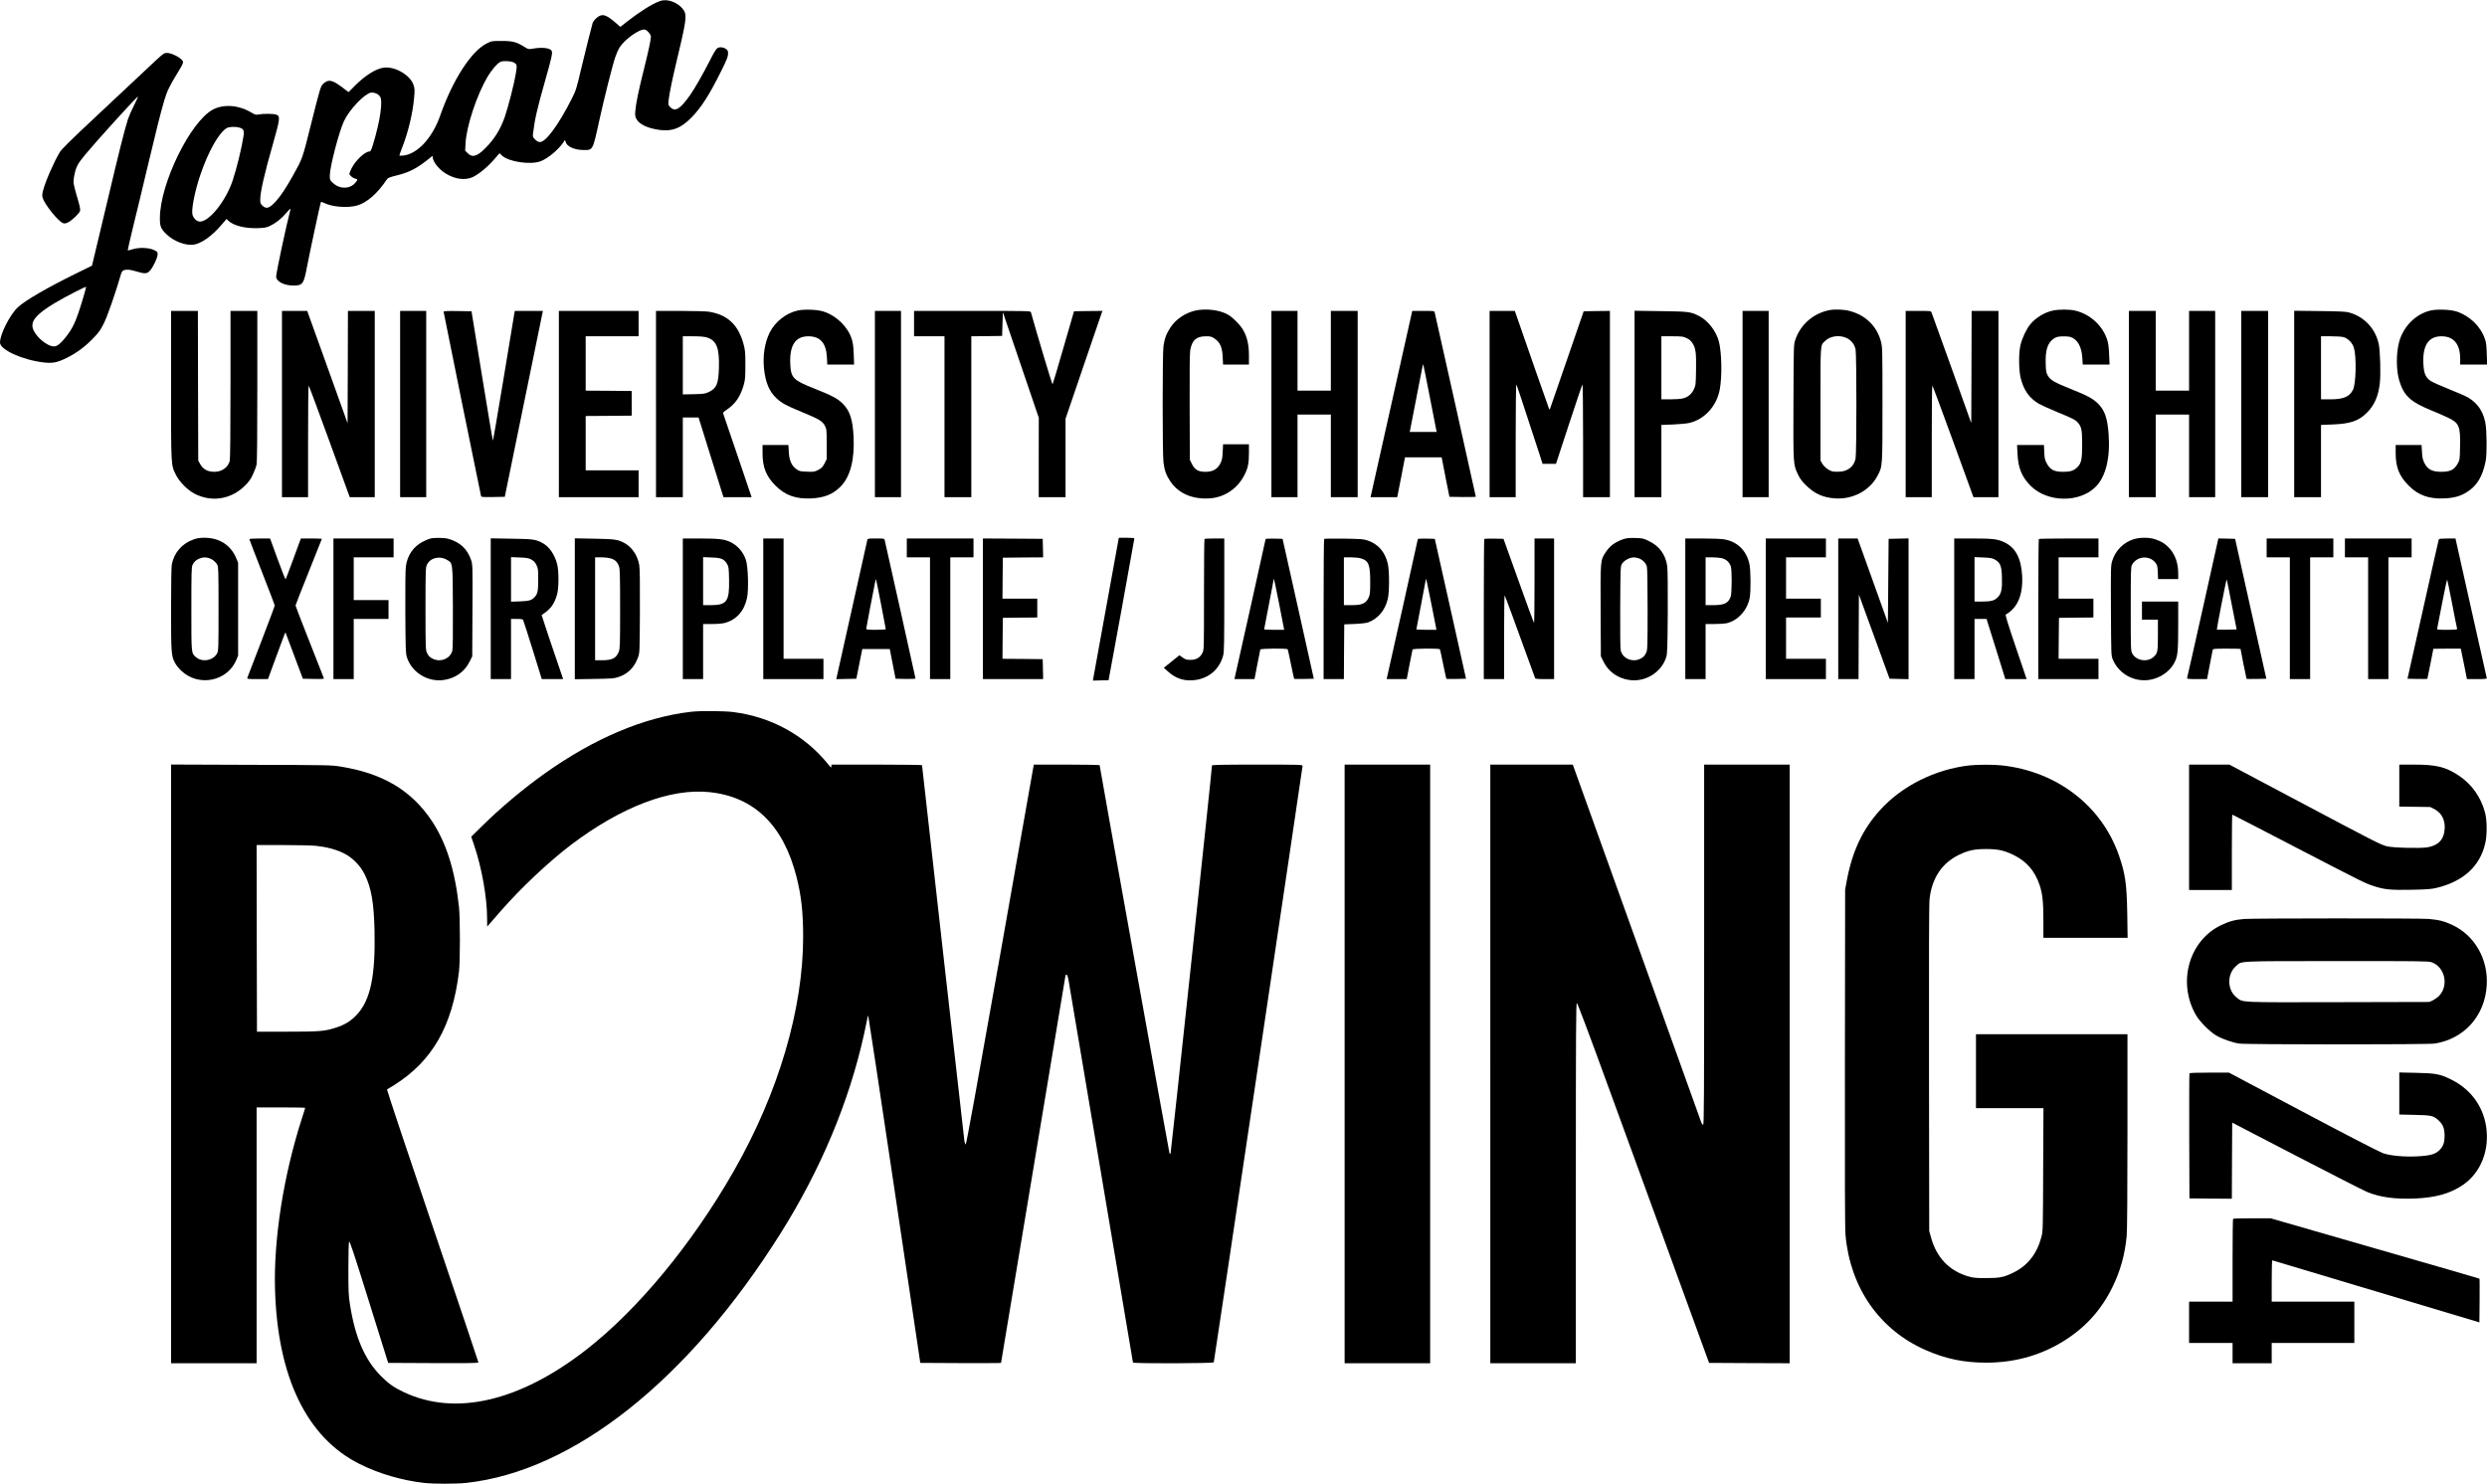 <?xml version="1.0" standalone="no"?>
<!DOCTYPE svg PUBLIC "-//W3C//DTD SVG 20010904//EN"
 "http://www.w3.org/TR/2001/REC-SVG-20010904/DTD/svg10.dtd">
<svg version="1.0" xmlns="http://www.w3.org/2000/svg"
 width="3431pt" height="2048pt" viewBox="0 0 3431 2048"
 preserveAspectRatio="xMidYMid meet">

<g transform="translate(0,2048) scale(0.1,-0.1)"
fill="#000000" stroke="none">
<path d="M9093 20461 c-100 -37 -266 -142 -437 -275 l-98 -77 -57 50 c-127
110 -176 130 -237 98 -34 -18 -79 -66 -88 -94 -17 -58 -105 -408 -162 -648
-63 -267 -69 -286 -130 -405 -179 -353 -353 -590 -435 -590 -22 0 -41 10 -66
35 -33 33 -35 37 -29 87 24 196 56 335 166 723 92 324 106 386 90 414 -20 39
-132 52 -256 30 -63 -11 -63 -11 -121 25 -110 68 -161 81 -313 81 -134 0 -136
0 -204 -34 -213 -104 -471 -504 -642 -993 -107 -308 -312 -531 -508 -554 -31
-4 -56 -3 -56 2 0 5 16 50 35 99 85 215 148 475 167 687 11 114 10 133 -6 183
-43 136 -252 260 -408 242 -109 -13 -258 -106 -401 -249 l-88 -89 -78 59
c-146 110 -197 122 -267 60 -41 -37 -41 -36 -179 -586 -114 -456 -110 -446
-247 -691 -94 -168 -169 -280 -235 -352 -89 -96 -131 -108 -186 -53 -22 21
-27 36 -27 74 0 107 54 349 169 750 107 377 111 408 50 429 -38 13 -175 14
-239 2 -41 -8 -49 -6 -110 30 -165 100 -376 115 -523 37 -310 -166 -727 -1016
-731 -1493 -1 -120 12 -152 96 -232 97 -91 248 -150 360 -140 107 10 260 117
396 277 l67 79 25 -24 c71 -68 229 -108 400 -103 100 3 123 7 175 31 80 38
156 98 228 182 51 58 59 65 53 40 -59 -226 -196 -871 -196 -920 0 -68 108
-125 239 -125 126 0 142 22 185 251 37 194 186 890 193 901 2 5 21 -1 42 -11
110 -57 331 -74 459 -36 136 39 282 168 412 363 12 18 41 29 135 52 178 44
281 98 463 246 31 26 32 26 32 5 0 -61 85 -168 180 -226 131 -79 269 -97 375
-47 83 40 203 139 292 242 l74 86 33 -31 c94 -89 398 -133 537 -79 99 39 240
156 310 258 l23 35 11 -32 c20 -62 126 -107 250 -107 125 0 122 -7 211 400 70
319 183 767 223 884 17 49 43 108 57 130 80 120 278 260 351 248 30 -5 83 -67
83 -98 0 -41 -36 -210 -100 -464 -71 -283 -107 -459 -115 -560 -5 -67 -3 -79
17 -115 43 -74 157 -126 320 -148 173 -22 290 23 433 167 138 139 253 318 421
659 71 143 88 186 88 223 1 38 -3 50 -24 65 -38 29 -92 35 -124 14 -17 -11
-53 -70 -102 -169 -94 -185 -211 -389 -272 -476 -138 -195 -206 -238 -274
-169 -30 29 -30 32 -24 96 8 79 52 294 106 519 119 493 141 618 121 684 -25
84 -144 167 -253 176 -37 3 -69 -1 -105 -15z m-2008 -842 c49 -24 51 -38 31
-156 -23 -140 -105 -459 -151 -593 -60 -174 -146 -312 -270 -435 -113 -114
-179 -133 -242 -70 l-36 36 6 107 c13 234 156 663 303 913 57 95 135 186 179
206 36 16 139 12 180 -8z m-1878 -437 c11 -6 28 -22 37 -36 40 -62 0 -336 -96
-653 -25 -83 -35 -103 -50 -103 -62 0 -193 -123 -247 -231 -17 -34 -31 -68
-31 -76 0 -21 48 -61 81 -68 36 -8 36 -15 2 -56 -76 -90 -218 -91 -310 -3 -42
39 -43 42 -43 104 0 116 127 604 196 750 73 156 277 372 370 392 21 5 61 -4
91 -20z m-1904 -463 c56 -15 69 -41 56 -119 -25 -163 -94 -444 -149 -610 -99
-296 -340 -589 -466 -566 -40 8 -81 54 -90 101 -14 75 37 329 109 540 110 323
253 578 362 646 34 21 117 25 178 8z"/>
<path d="M2157 19653 c-59 -54 -173 -161 -254 -238 -82 -77 -349 -328 -595
-558 -340 -318 -455 -432 -482 -475 -84 -140 -199 -404 -232 -531 -13 -51 -14
-72 -5 -102 28 -92 216 -325 281 -348 22 -7 37 -5 70 11 55 28 157 126 165
160 5 18 -6 72 -34 165 -59 202 -63 225 -51 296 24 137 46 181 152 309 173
208 644 727 726 802 13 11 -4 -30 -43 -105 -35 -68 -75 -160 -90 -204 -41
-125 -123 -450 -274 -1090 -77 -324 -158 -667 -181 -760 l-41 -171 -227 -111
c-381 -187 -695 -369 -793 -460 -112 -104 -249 -374 -249 -490 0 -98 306 -238
596 -273 130 -16 194 -3 329 64 136 68 255 157 368 276 73 77 96 109 142 203
49 100 161 421 225 645 17 59 26 75 46 82 40 16 85 12 174 -15 119 -36 150
-34 190 12 44 49 103 175 104 221 1 35 -2 39 -47 61 -71 35 -208 40 -297 12
-35 -11 -66 -18 -68 -16 -2 2 32 151 76 332 45 180 131 540 192 798 126 530
185 765 237 942 37 126 72 199 202 410 45 73 61 108 56 123 -14 45 -152 120
-221 120 -38 0 -49 -7 -147 -97z m-1016 -3304 c-92 -305 -133 -395 -242 -531
-63 -79 -113 -118 -153 -118 -99 0 -264 142 -294 253 -28 101 59 200 308 348
146 87 424 230 428 220 1 -4 -20 -82 -47 -172z"/>
<path d="M11003 16195 c-160 -36 -312 -156 -385 -305 -68 -138 -96 -316 -78
-494 19 -190 73 -320 171 -410 77 -71 129 -99 351 -191 240 -99 284 -125 318
-190 24 -48 25 -54 25 -255 l0 -206 -30 -59 c-26 -50 -39 -63 -85 -88 -52 -27
-60 -29 -157 -25 -94 3 -105 6 -145 34 -67 47 -100 120 -106 239 l-5 95 -178
0 -179 0 0 -113 c0 -194 50 -319 179 -448 133 -133 279 -186 491 -176 182 9
298 55 405 162 134 134 196 369 181 685 -12 244 -51 363 -152 463 -69 68 -147
110 -393 207 -287 114 -318 146 -328 327 -15 264 67 393 249 393 165 -1 246
-93 256 -292 l5 -98 185 0 185 0 -5 143 c-4 106 -11 158 -27 208 -54 170 -211
323 -391 381 -84 27 -267 34 -357 13z"/>
<path d="M16493 16195 c-138 -30 -271 -119 -345 -232 -56 -84 -83 -157 -97
-257 -15 -104 -15 -1491 0 -1606 13 -110 39 -180 96 -264 111 -163 300 -246
532 -233 205 10 386 128 484 314 53 101 67 167 67 310 l0 123 -179 0 -178 0
-5 -105 c-4 -91 -9 -112 -34 -162 -39 -77 -104 -113 -203 -113 -99 0 -147 27
-186 105 l-30 60 -3 729 c-2 471 1 748 8 785 25 138 85 191 216 191 64 0 77
-3 120 -32 76 -51 106 -120 112 -253 l5 -105 178 0 179 0 0 123 c0 144 -21
243 -72 340 -39 76 -153 192 -225 230 -116 62 -297 83 -440 52z"/>
<path d="M25235 16200 c-220 -44 -396 -198 -468 -410 -22 -64 -22 -71 -25
-851 -3 -875 -4 -867 63 -1007 26 -55 54 -93 108 -146 119 -119 239 -173 408
-183 244 -15 475 110 581 313 69 131 68 111 68 985 0 750 -1 789 -20 863 -55
214 -213 369 -436 426 -80 21 -203 25 -279 10z m244 -386 c64 -32 105 -86 120
-155 15 -69 15 -1439 0 -1508 -22 -105 -103 -172 -215 -179 -35 -2 -79 -1 -97
2 -51 10 -120 60 -147 108 l-25 43 0 780 c0 859 -4 803 62 869 70 71 203 89
302 40z"/>
<path d="M28322 16195 c-120 -26 -239 -99 -315 -193 -53 -64 -111 -190 -134
-287 -26 -115 -23 -349 6 -460 43 -163 117 -267 245 -344 31 -18 141 -68 244
-111 235 -97 262 -111 300 -154 48 -55 57 -100 57 -301 0 -205 -12 -259 -68
-313 -49 -47 -94 -62 -192 -62 -130 0 -183 29 -233 125 -21 41 -27 67 -30 148
l-4 97 -186 0 -185 0 6 -122 c9 -197 61 -322 183 -443 230 -229 672 -235 894
-13 140 139 204 397 180 725 -16 225 -54 333 -148 426 -70 68 -141 107 -369
198 -233 93 -287 125 -323 189 -22 40 -25 59 -28 166 -6 187 27 285 114 344
30 20 53 26 112 29 41 2 92 -2 114 -8 96 -29 156 -132 165 -287 l6 -94 185 0
185 0 -6 138 c-4 97 -11 156 -26 202 -62 196 -236 356 -441 404 -79 19 -223
19 -308 1z"/>
<path d="M33534 16196 c-208 -47 -381 -222 -438 -441 -41 -160 -39 -388 5
-531 63 -205 154 -289 437 -405 81 -33 189 -80 240 -105 149 -72 167 -117 160
-403 -3 -171 -4 -178 -32 -227 -47 -86 -102 -114 -226 -114 -128 0 -190 33
-235 124 -21 43 -28 75 -32 150 l-6 96 -178 0 -179 0 0 -113 c0 -194 49 -317
180 -448 131 -133 278 -185 490 -176 133 6 215 28 305 82 144 87 224 217 267
435 19 100 16 425 -5 530 -33 158 -107 266 -234 343 -32 19 -152 72 -266 117
-114 45 -229 97 -255 114 -68 48 -91 99 -99 222 -16 264 66 394 250 394 167 0
256 -107 257 -307 l0 -83 186 0 186 0 -5 148 c-4 117 -9 160 -27 209 -61 173
-210 316 -390 375 -83 27 -267 34 -356 14z"/>
<path d="M2360 15168 c0 -1135 -2 -1099 66 -1238 49 -98 159 -211 260 -263
232 -120 501 -78 690 109 56 55 81 89 112 155 22 46 45 108 51 137 8 36 11
380 11 1087 l0 1035 -185 0 -185 0 0 -1017 c0 -680 -4 -1031 -11 -1056 -24
-86 -110 -147 -209 -147 -98 0 -160 35 -203 115 l-22 40 -3 1033 -2 1032 -185
0 -185 0 0 -1022z"/>
<path d="M3890 14905 l0 -1285 180 0 180 0 0 770 c0 424 3 770 8 770 4 0 133
-347 287 -770 l280 -770 172 0 173 0 0 1285 0 1285 -185 0 -185 0 -2 -775 -3
-775 -234 653 c-129 358 -254 707 -279 775 l-44 122 -174 0 -174 0 0 -1285z"/>
<path d="M5520 14905 l0 -1285 180 0 180 0 0 1285 0 1285 -180 0 -180 0 0
-1285z"/>
<path d="M6120 16178 c0 -13 508 -2511 516 -2541 5 -16 20 -17 167 -15 l161 3
257 1255 c142 690 260 1267 263 1283 l6 27 -194 0 -194 0 -10 -57 c-5 -32 -72
-435 -148 -895 -76 -461 -141 -838 -144 -838 -3 0 -70 402 -150 893 l-145 892
-193 3 c-148 2 -192 0 -192 -10z"/>
<path d="M7710 14905 l0 -1285 550 0 550 0 0 185 0 185 -365 0 -365 0 0 375 0
375 318 2 317 3 0 170 0 170 -317 3 -318 2 0 375 0 375 365 0 365 0 0 175 0
175 -550 0 -550 0 0 -1285z"/>
<path d="M9050 14905 l0 -1285 185 0 185 0 0 550 0 550 108 0 109 0 141 -452
c78 -249 155 -497 172 -550 l31 -98 194 0 194 0 -189 558 c-103 306 -193 569
-199 584 -10 26 -8 29 48 67 119 81 188 183 233 346 19 70 21 105 21 270 0
172 -2 199 -25 286 -72 267 -221 407 -479 448 -35 6 -214 11 -396 11 l-333 0
0 -1285z m698 920 c138 -41 179 -145 170 -428 -7 -214 -32 -273 -136 -324 -53
-26 -66 -28 -209 -32 l-153 -3 0 401 0 401 138 0 c95 0 155 -5 190 -15z"/>
<path d="M12070 14905 l0 -1285 180 0 180 0 0 1285 0 1285 -180 0 -180 0 0
-1285z"/>
<path d="M12610 16015 l0 -175 210 0 210 0 0 -1110 0 -1110 185 0 185 0 0
1110 0 1110 213 2 212 3 5 164 5 164 248 -729 248 -729 -1 -547 0 -548 185 0
185 0 0 541 0 541 244 716 c135 395 249 729 255 745 l11 27 -197 -2 -196 -3
-145 -500 c-79 -275 -147 -504 -151 -508 -6 -6 -218 704 -299 996 -4 16 -51
17 -808 17 l-804 0 0 -175z"/>
<path d="M17540 14905 l0 -1285 180 0 180 0 0 570 0 570 230 0 230 0 0 -570 0
-570 185 0 185 0 0 1285 0 1285 -185 0 -185 0 0 -550 0 -550 -230 0 -230 0 0
550 0 550 -180 0 -180 0 0 -1285z"/>
<path d="M19477 16163 c-8 -40 -557 -2494 -564 -2520 l-5 -23 184 0 184 0 54
275 53 275 253 0 253 0 7 -37 c4 -21 28 -144 53 -273 l47 -235 182 -3 c100 -1
182 1 182 4 0 6 -553 2486 -567 2542 -5 22 -8 22 -158 22 l-152 0 -6 -27z
m248 -1159 c46 -241 87 -449 90 -461 l5 -23 -186 0 -186 0 6 28 c3 15 42 214
86 442 91 473 89 464 96 458 2 -3 42 -202 89 -444z"/>
<path d="M20550 14905 l0 -1285 180 0 180 0 0 782 c0 455 4 778 9 773 7 -9 81
-231 316 -952 l46 -143 93 0 92 0 178 543 c98 298 182 546 187 552 5 5 9 -326
9 -773 l0 -782 185 0 185 0 0 1285 0 1285 -181 -2 -181 -3 -229 -665 c-126
-366 -232 -672 -235 -680 -5 -13 -6 -13 -14 0 -6 12 -355 1009 -452 1293 l-20
57 -174 0 -174 0 0 -1285z"/>
<path d="M22550 14906 l0 -1286 185 0 185 0 0 498 0 499 163 6 c89 4 190 13
225 22 209 50 374 232 417 459 34 179 28 506 -11 661 -37 144 -147 287 -269
352 -118 62 -144 65 -537 70 l-358 5 0 -1286z m717 909 c39 -18 60 -36 82 -71
45 -70 53 -129 49 -367 -3 -205 -4 -214 -30 -269 -32 -68 -86 -112 -159 -127
-27 -6 -104 -11 -169 -11 l-120 0 0 435 0 435 148 0 c135 0 151 -2 199 -25z"/>
<path d="M24040 14905 l0 -1285 180 0 180 0 0 1285 0 1285 -180 0 -180 0 0
-1285z"/>
<path d="M26290 14905 l0 -1285 180 0 180 0 0 770 c0 424 3 770 8 770 4 0 133
-347 287 -770 l280 -770 173 0 172 0 0 1285 0 1285 -185 0 -185 0 -2 -774 -3
-774 -269 752 c-149 413 -274 761 -279 774 -10 22 -13 22 -184 22 l-173 0 0
-1285z"/>
<path d="M29370 14905 l0 -1285 185 0 185 0 0 570 0 570 230 0 230 0 0 -570 0
-570 180 0 180 0 0 1285 0 1285 -180 0 -180 0 0 -550 0 -550 -230 0 -230 0 0
550 0 550 -185 0 -185 0 0 -1285z"/>
<path d="M30920 14905 l0 -1285 185 0 185 0 0 1285 0 1285 -185 0 -185 0 0
-1285z"/>
<path d="M31650 14906 l0 -1286 185 0 185 0 0 498 0 499 158 6 c248 10 360 48
476 163 101 101 157 227 177 402 15 124 6 452 -15 547 -47 212 -197 372 -403
432 -48 14 -118 17 -410 21 l-353 4 0 -1286z m683 922 c61 -18 122 -82 141
-147 37 -127 29 -497 -13 -580 -50 -97 -131 -131 -318 -131 l-123 0 0 435 0
435 136 0 c79 0 154 -5 177 -12z"/>
<path d="M2669 13036 c-158 -55 -268 -183 -299 -345 -6 -33 -10 -274 -10 -615
0 -611 3 -649 56 -746 15 -28 53 -75 85 -105 239 -228 639 -147 762 155 l22
55 0 640 0 640 -23 56 c-74 185 -234 289 -441 289 -64 0 -103 -6 -152 -24z
m213 -256 c45 -13 93 -51 116 -94 15 -28 17 -82 17 -606 0 -545 -1 -577 -19
-613 -50 -101 -207 -130 -293 -54 -65 57 -63 38 -63 668 0 496 2 575 16 604
20 44 54 74 101 90 46 17 76 18 125 5z"/>
<path d="M5936 13049 c-21 -5 -70 -26 -108 -46 -127 -67 -208 -187 -229 -338
-6 -52 -9 -279 -7 -640 3 -506 5 -565 22 -615 69 -213 294 -348 518 -311 154
25 280 116 345 249 l38 76 3 632 c3 619 2 634 -18 695 -52 153 -149 245 -309
293 -59 17 -191 20 -255 5z m229 -293 c83 -49 80 -26 83 -659 2 -362 -1 -571
-8 -596 -28 -105 -150 -160 -257 -116 -50 21 -72 42 -94 90 -17 37 -19 78 -19
605 0 530 2 568 19 606 44 97 173 130 276 70z"/>
<path d="M15261 12102 c-96 -526 -177 -970 -179 -985 l-4 -28 108 3 108 3 178
970 c97 534 177 976 177 983 1 9 -27 12 -106 12 l-108 0 -174 -958z"/>
<path d="M22400 13042 c-117 -39 -193 -95 -250 -184 -72 -110 -71 -106 -68
-809 l3 -625 38 -76 c65 -133 191 -224 345 -249 224 -37 449 98 518 311 16 50
18 110 22 615 2 357 -1 589 -7 640 -22 163 -109 282 -258 352 -70 34 -84 37
-182 40 -83 2 -118 -1 -161 -15z m203 -264 c53 -16 102 -64 116 -113 7 -27 11
-219 11 -595 0 -517 -2 -558 -19 -595 -22 -48 -44 -69 -94 -90 -107 -44 -229
11 -257 116 -7 25 -10 236 -8 601 3 543 4 564 23 596 30 49 101 89 164 91 13
1 42 -4 64 -11z"/>
<path d="M29433 13039 c-140 -44 -250 -157 -293 -297 -20 -66 -21 -87 -18
-687 3 -618 3 -620 26 -675 82 -199 296 -316 511 -280 141 24 272 113 334 228
50 92 57 154 57 520 l0 332 -250 0 -250 0 0 -125 0 -125 110 0 110 0 0 -210
c0 -235 -4 -255 -63 -307 -86 -76 -243 -47 -293 54 -18 36 -19 68 -19 613 0
524 2 578 17 606 67 122 241 137 325 28 24 -32 28 -47 31 -130 l4 -94 139 0
139 0 0 74 c0 147 -42 266 -125 355 -55 59 -107 91 -193 120 -82 28 -212 28
-299 0z"/>
<path d="M3440 13041 c0 -6 79 -210 175 -456 96 -245 175 -452 175 -460 0 -9
-84 -232 -186 -498 -103 -265 -189 -490 -192 -499 -4 -17 7 -18 140 -18 l145
0 119 324 c65 179 120 323 122 321 2 -2 56 -146 121 -322 l119 -318 147 -3
c138 -2 147 -1 141 15 -4 10 -93 236 -198 503 -105 266 -191 489 -191 495 0 6
81 214 181 462 100 248 182 454 182 457 0 3 -65 6 -144 6 l-144 0 -15 -37 c-8
-21 -54 -146 -102 -278 -49 -132 -91 -243 -95 -248 -3 -4 -53 121 -110 278
l-104 285 -143 0 c-82 0 -143 -4 -143 -9z"/>
<path d="M4600 12080 l0 -970 140 0 140 0 0 415 0 415 240 0 240 0 0 130 0
130 -240 0 -240 0 0 295 0 295 275 0 275 0 0 130 0 130 -415 0 -415 0 0 -970z"/>
<path d="M6770 12081 l0 -971 140 0 140 0 0 415 0 415 80 0 c65 0 81 -3 88
-17 5 -10 65 -197 133 -415 l123 -398 147 0 148 0 -30 88 c-104 300 -269 795
-267 796 123 78 177 151 214 287 24 87 25 316 1 412 -34 136 -112 249 -209
298 -91 47 -128 52 -425 56 l-283 5 0 -971z m561 678 c32 -18 51 -37 69 -74
23 -46 25 -61 25 -190 0 -164 -7 -204 -42 -245 -44 -53 -76 -63 -210 -68
l-123 -4 0 307 0 308 119 -5 c100 -4 125 -9 162 -29z"/>
<path d="M7930 12080 l0 -972 268 4 c242 4 273 6 334 26 131 44 220 133 270
272 23 65 23 67 26 635 2 396 -1 591 -9 638 -22 134 -104 253 -211 308 -90 46
-130 51 -410 56 l-268 5 0 -972z m497 695 c60 -18 96 -55 115 -118 10 -32 13
-173 13 -582 0 -492 -2 -544 -18 -586 -35 -91 -90 -119 -233 -119 l-94 0 0
710 0 710 83 0 c46 0 106 -7 134 -15z"/>
<path d="M9420 12080 l0 -970 140 0 140 0 0 380 0 380 123 0 c71 0 143 6 173
14 163 43 272 165 310 346 24 114 15 429 -15 522 -36 112 -118 205 -223 253
-80 36 -160 45 -415 45 l-233 0 0 -970z m546 684 c25 -13 48 -37 64 -65 23
-41 25 -54 28 -213 6 -304 -30 -355 -250 -356 l-108 0 0 331 0 332 113 -5 c88
-3 122 -9 153 -24z"/>
<path d="M10530 12080 l0 -970 415 0 415 0 0 140 0 140 -275 0 -275 0 0 830 0
830 -140 0 -140 0 0 -970z"/>
<path d="M11965 13028 c-8 -33 -415 -1857 -422 -1891 l-6 -28 139 3 138 3 41
205 41 205 189 0 190 0 40 -205 40 -205 138 -3 c75 -1 137 1 137 6 0 7 -404
1824 -425 1910 -5 21 -9 22 -120 22 -111 0 -115 -1 -120 -22z m189 -882 c36
-187 66 -343 66 -347 0 -5 -61 -9 -135 -9 -105 0 -135 3 -135 13 0 7 25 141
55 298 69 358 76 391 80 387 2 -2 33 -156 69 -342z"/>
<path d="M12510 12920 l0 -130 160 0 160 0 0 -840 0 -840 140 0 140 0 0 840 0
840 160 0 160 0 0 130 0 130 -460 0 -460 0 0 -130z"/>
<path d="M13560 12080 l0 -970 415 0 416 0 -3 138 -3 137 -278 3 -277 2 2 283
3 282 238 3 237 2 0 130 0 130 -240 0 -240 0 2 283 3 282 278 3 278 2 -3 128
-3 127 -412 3 -413 2 0 -970z"/>
<path d="M16617 13043 c-4 -3 -7 -348 -7 -767 0 -754 0 -760 -21 -804 -32 -65
-86 -97 -165 -97 -54 0 -68 4 -108 32 l-45 32 -107 -86 -108 -87 59 -53 c110
-100 234 -137 383 -115 189 29 329 155 377 339 13 48 15 178 15 835 l0 778
-133 0 c-74 0 -137 -3 -140 -7z"/>
<path d="M17460 13042 c0 -7 -404 -1824 -425 -1909 l-5 -23 138 0 139 0 38
198 c21 108 40 203 42 210 6 15 368 18 378 3 3 -6 23 -99 45 -207 22 -109 42
-199 44 -201 2 -2 64 -2 137 -1 l134 3 -215 965 -216 965 -117 3 c-64 1 -117
-1 -117 -6z m189 -906 l67 -346 -138 0 c-76 0 -138 3 -138 7 0 3 29 156 65
340 36 183 65 339 65 345 0 46 21 -47 79 -346z"/>
<path d="M18268 13044 c-5 -4 -8 -441 -8 -971 l0 -963 140 0 140 0 2 378 3
377 145 6 c93 4 160 12 186 22 136 51 233 167 270 324 22 92 23 379 1 479 -36
165 -133 278 -281 327 -53 18 -94 21 -326 25 -146 2 -268 0 -272 -4z m509
-269 c104 -31 127 -89 126 -325 0 -132 -3 -173 -17 -205 -38 -90 -88 -114
-238 -115 l-108 0 0 330 0 330 93 0 c54 0 115 -6 144 -15z"/>
<path d="M19560 13042 c0 -6 -403 -1819 -425 -1909 l-5 -23 138 0 139 0 38
198 c21 108 40 203 42 210 6 15 368 18 378 3 3 -6 23 -99 45 -207 22 -109 42
-199 44 -201 2 -2 64 -2 137 -1 l134 3 -215 965 -216 965 -117 3 c-64 1 -117
-1 -117 -6z m189 -906 l68 -346 -139 0 c-76 0 -138 3 -138 6 0 4 29 157 65
342 36 184 65 340 65 345 0 43 21 -48 79 -347z"/>
<path d="M20477 13044 c-4 -4 -7 -441 -7 -971 l0 -963 140 0 140 0 0 582 c0
320 4 578 8 572 7 -7 127 -333 420 -1141 3 -10 39 -13 133 -13 l129 0 0 970 0
970 -135 0 -135 0 0 -587 c0 -322 -3 -583 -7 -579 -4 4 -101 267 -214 584
l-207 577 -129 3 c-71 1 -132 -1 -136 -4z"/>
<path d="M23250 12080 l0 -970 140 0 140 0 0 380 0 380 123 0 c67 0 141 5 165
10 159 37 289 181 321 354 16 89 14 377 -4 461 -40 190 -169 315 -355 344 -36
6 -170 11 -297 11 l-233 0 0 -970z m500 699 c62 -13 110 -57 128 -116 17 -57
15 -366 -2 -416 -32 -89 -88 -116 -238 -117 l-108 0 0 330 0 330 85 0 c46 0
107 -5 135 -11z"/>
<path d="M24360 12080 l0 -970 415 0 415 0 0 140 0 140 -275 0 -275 0 0 285 0
285 240 0 240 0 0 130 0 130 -240 0 -240 0 0 285 0 285 275 0 275 0 0 130 0
130 -415 0 -415 0 0 -970z"/>
<path d="M25360 12080 l0 -970 140 0 140 0 2 583 3 582 212 -580 211 -580 131
-3 131 -3 0 971 0 971 -137 -3 -138 -3 -5 -580 -5 -580 -68 190 c-37 105 -131
367 -209 583 l-141 392 -133 0 -134 0 0 -970z"/>
<path d="M26960 12080 l0 -970 140 0 140 0 0 415 0 415 83 0 83 0 130 -415
129 -415 147 0 147 0 -150 442 c-113 334 -147 444 -137 449 163 92 239 274
225 535 -13 240 -90 385 -240 459 -98 47 -161 55 -449 55 l-248 0 0 -970z
m561 679 c73 -40 93 -88 97 -240 6 -165 -8 -231 -57 -280 -47 -47 -91 -59
-218 -59 l-103 0 0 306 0 307 119 -5 c101 -4 125 -9 162 -29z"/>
<path d="M28127 13043 c-4 -3 -7 -440 -7 -970 l0 -963 415 0 415 0 0 140 0
140 -275 0 -275 0 2 283 3 282 238 3 237 2 0 130 0 130 -240 0 -240 0 0 285 0
285 275 0 275 0 0 130 0 130 -408 0 c-225 0 -412 -3 -415 -7z"/>
<path d="M30391 12093 c-118 -527 -216 -964 -219 -970 -3 -10 28 -13 136 -13
l140 0 37 193 c20 105 39 200 41 210 5 15 23 17 195 17 104 0 189 -2 189 -4 0
-13 80 -409 83 -413 2 -2 65 -2 139 -1 l134 3 -216 965 -215 965 -115 3 -116
3 -213 -958z m398 44 l67 -342 -135 -3 c-73 -1 -135 -1 -138 1 -2 2 27 160 64
350 37 191 69 344 72 342 2 -3 34 -159 70 -348z"/>
<path d="M31270 12920 l0 -130 160 0 160 0 0 -840 0 -840 140 0 140 0 0 840 0
840 160 0 160 0 0 130 0 130 -460 0 -460 0 0 -130z"/>
<path d="M32350 12920 l0 -130 160 0 160 0 0 -840 0 -840 140 0 140 0 0 840 0
840 160 0 160 0 0 130 0 130 -460 0 -460 0 0 -130z"/>
<path d="M33645 13038 c-3 -7 -101 -443 -218 -968 l-214 -955 135 -3 c74 -1
136 -1 139 1 2 3 82 401 83 415 0 1 85 2 189 2 l189 0 10 -47 c6 -27 25 -121
43 -210 l32 -163 140 0 c107 0 138 3 134 13 -2 6 -100 443 -218 970 l-214 957
-113 0 c-81 0 -114 -4 -117 -12z m185 -893 c35 -181 65 -336 68 -342 3 -10
-29 -13 -138 -13 -134 0 -142 1 -137 18 2 11 33 168 68 350 35 182 67 328 70
324 3 -4 34 -155 69 -337z"/>
<path d="M9535 10659 c-647 -74 -1339 -366 -2025 -855 -293 -209 -600 -466
-857 -719 l-152 -150 40 -117 c105 -310 179 -722 179 -1012 l1 -111 27 31 c15
16 85 97 157 180 272 313 663 682 974 918 694 525 1372 783 1911 726 617 -65
1020 -460 1200 -1175 65 -261 89 -477 90 -815 1 -1003 -342 -2163 -958 -3240
-575 -1005 -1318 -1905 -2035 -2464 -916 -713 -1804 -920 -2513 -586 -139 65
-214 118 -319 224 -222 223 -356 533 -427 986 -20 130 -22 180 -22 495 0 200
4 360 10 372 7 18 60 -139 274 -825 l265 -847 623 -3 c495 -2 622 0 622 10 0
7 -286 857 -635 1888 -349 1031 -631 1876 -626 1878 4 1 48 28 97 59 529 332
806 817 896 1568 17 147 17 729 0 890 -55 508 -176 889 -376 1190 -280 419
-673 653 -1253 747 -136 22 -156 22 -1240 25 l-1103 4 0 -4131 0 -4130 590 0
590 0 0 1765 0 1765 335 0 c184 0 335 -3 335 -6 0 -4 -20 -70 -46 -148 -252
-784 -390 -1659 -370 -2356 34 -1210 437 -2045 1165 -2409 266 -134 584 -227
891 -262 137 -15 435 -15 580 0 1482 160 3065 1416 4339 3444 552 878 944
1813 1150 2742 22 99 43 199 47 223 4 23 9 40 12 37 3 -3 166 -1082 362 -2398
l356 -2392 557 -3 c306 -1 557 0 557 3 0 3 200 1207 445 2675 245 1468 445
2672 445 2675 0 3 6 5 14 5 9 0 17 -21 25 -62 88 -519 891 -5281 891 -5288 0
-16 1110 -13 1115 3 6 16 1225 8208 1225 8230 0 16 -43 17 -625 17 -493 0
-625 -3 -625 -12 1 -48 -565 -5345 -571 -5352 -5 -5 -11 -7 -14 -4 -5 5 -965
5338 -965 5360 0 4 -204 8 -454 8 l-453 0 -6 -27 c-2 -16 -211 -1195 -463
-2620 -308 -1739 -463 -2593 -471 -2593 -6 0 -14 19 -18 43 -7 50 -585 5177
-585 5189 0 4 -281 8 -625 8 l-625 0 0 -26 c0 -22 -6 -18 -51 38 -324 396
-780 646 -1302 713 -126 16 -458 19 -582 4z m-5173 -1850 c143 -15 278 -51
378 -101 124 -61 231 -170 294 -299 89 -183 124 -384 133 -769 14 -628 -57
-964 -248 -1165 -81 -85 -164 -136 -284 -174 -157 -51 -222 -56 -675 -56
l-415 0 -3 1288 -2 1287 360 0 c197 0 406 -5 462 -11z"/>
<path d="M18550 5800 l0 -4130 590 0 590 0 0 4130 0 4130 -590 0 -590 0 0
-4130z"/>
<path d="M20560 5800 l0 -4130 590 0 590 0 0 2485 c0 2081 2 2485 14 2485 8 0
158 -397 431 -1147 231 -632 638 -1749 906 -2483 l487 -1335 556 -3 556 -2 0
4130 0 4130 -590 0 -590 0 0 -2485 c0 -2128 -2 -2485 -14 -2485 -8 0 -21 19
-29 43 -8 23 -403 1122 -877 2442 -474 1320 -869 2419 -877 2443 l-15 42 -569
0 -569 0 0 -4130z"/>
<path d="M27170 9919 c-472 -54 -927 -280 -1231 -614 -243 -267 -386 -571
-462 -980 l-22 -120 -3 -2320 c-2 -1644 0 -2356 8 -2445 65 -728 468 -1308
1105 -1588 273 -121 530 -174 835 -174 376 0 722 92 1030 274 320 189 553 440
715 773 106 216 170 444 194 699 7 71 11 578 11 1448 l0 1338 -1045 0 -1045 0
0 -510 0 -510 465 0 466 0 -4 -847 c-3 -841 -3 -849 -25 -933 -61 -231 -190
-394 -387 -490 -131 -64 -187 -75 -375 -75 -143 0 -176 3 -245 23 -264 76
-442 263 -517 544 l-23 83 -3 2245 c-2 1628 0 2271 8 2340 34 287 172 492 405
605 130 62 212 80 375 80 163 0 245 -18 375 -80 183 -89 297 -220 364 -420 40
-122 51 -229 51 -497 l0 -228 581 0 581 0 -5 338 c-7 411 -28 552 -118 808
-240 680 -854 1150 -1611 1233 -112 13 -338 12 -448 0z"/>
<path d="M30200 9065 l0 -865 295 0 295 0 0 520 c0 286 3 520 6 520 3 0 368
-188 812 -419 1006 -522 1013 -525 1136 -566 147 -49 237 -58 530 -52 204 4
267 9 336 25 372 88 604 300 676 617 27 114 25 322 -4 426 -58 215 -184 390
-365 510 -180 118 -308 149 -613 149 l-204 0 0 -289 0 -290 213 -3 214 -3 59
-30 c107 -55 158 -169 136 -309 -19 -123 -93 -192 -232 -217 -97 -17 -487 -7
-565 15 -89 24 -174 68 -1215 620 l-954 506 -278 0 -278 0 0 -865z"/>
<path d="M30960 7800 c-123 -10 -204 -31 -315 -84 -448 -212 -611 -793 -348
-1246 51 -87 190 -227 278 -278 80 -47 219 -96 315 -111 90 -15 2610 -15 2700
0 406 65 689 381 716 799 24 359 -162 690 -471 836 -115 54 -191 73 -335 85
-137 10 -2403 9 -2540 -1z m2583 -596 c188 -64 245 -325 102 -469 -21 -21 -59
-47 -84 -59 l-46 -21 -1254 -3 c-1390 -3 -1314 -6 -1403 63 -133 101 -139 322
-11 435 83 73 -12 68 1389 69 1122 1 1266 -1 1307 -15z"/>
<path d="M30205 5668 c-3 -7 -4 -398 -3 -868 l3 -855 292 -3 293 -2 2 525 3
525 890 -462 c490 -254 927 -477 972 -495 177 -73 382 -101 658 -90 286 12
480 66 655 182 257 171 383 494 325 829 -48 277 -220 503 -480 631 -152 75
-214 87 -482 92 l-233 5 0 -290 0 -290 208 -5 c236 -5 261 -10 332 -74 62 -56
84 -112 85 -213 0 -88 -16 -139 -58 -186 -58 -67 -130 -90 -317 -99 -179 -10
-372 8 -474 43 -49 17 -485 242 -1104 570 l-1022 542 -270 0 c-207 0 -272 -3
-275 -12z"/>
<path d="M30807 3663 c-4 -3 -7 -262 -7 -575 l0 -568 -300 0 -300 0 0 -285 0
-285 300 0 300 0 0 -140 0 -140 270 0 270 0 0 140 0 140 570 0 570 0 0 285 0
285 -570 0 -570 0 0 285 c0 157 3 285 8 285 4 -1 648 -193 1432 -429 l1425
-427 3 299 c1 165 1 302 -2 304 -2 2 -651 191 -1442 418 l-1439 415 -256 0
c-141 0 -259 -3 -262 -7z"/>
</g>
</svg>
